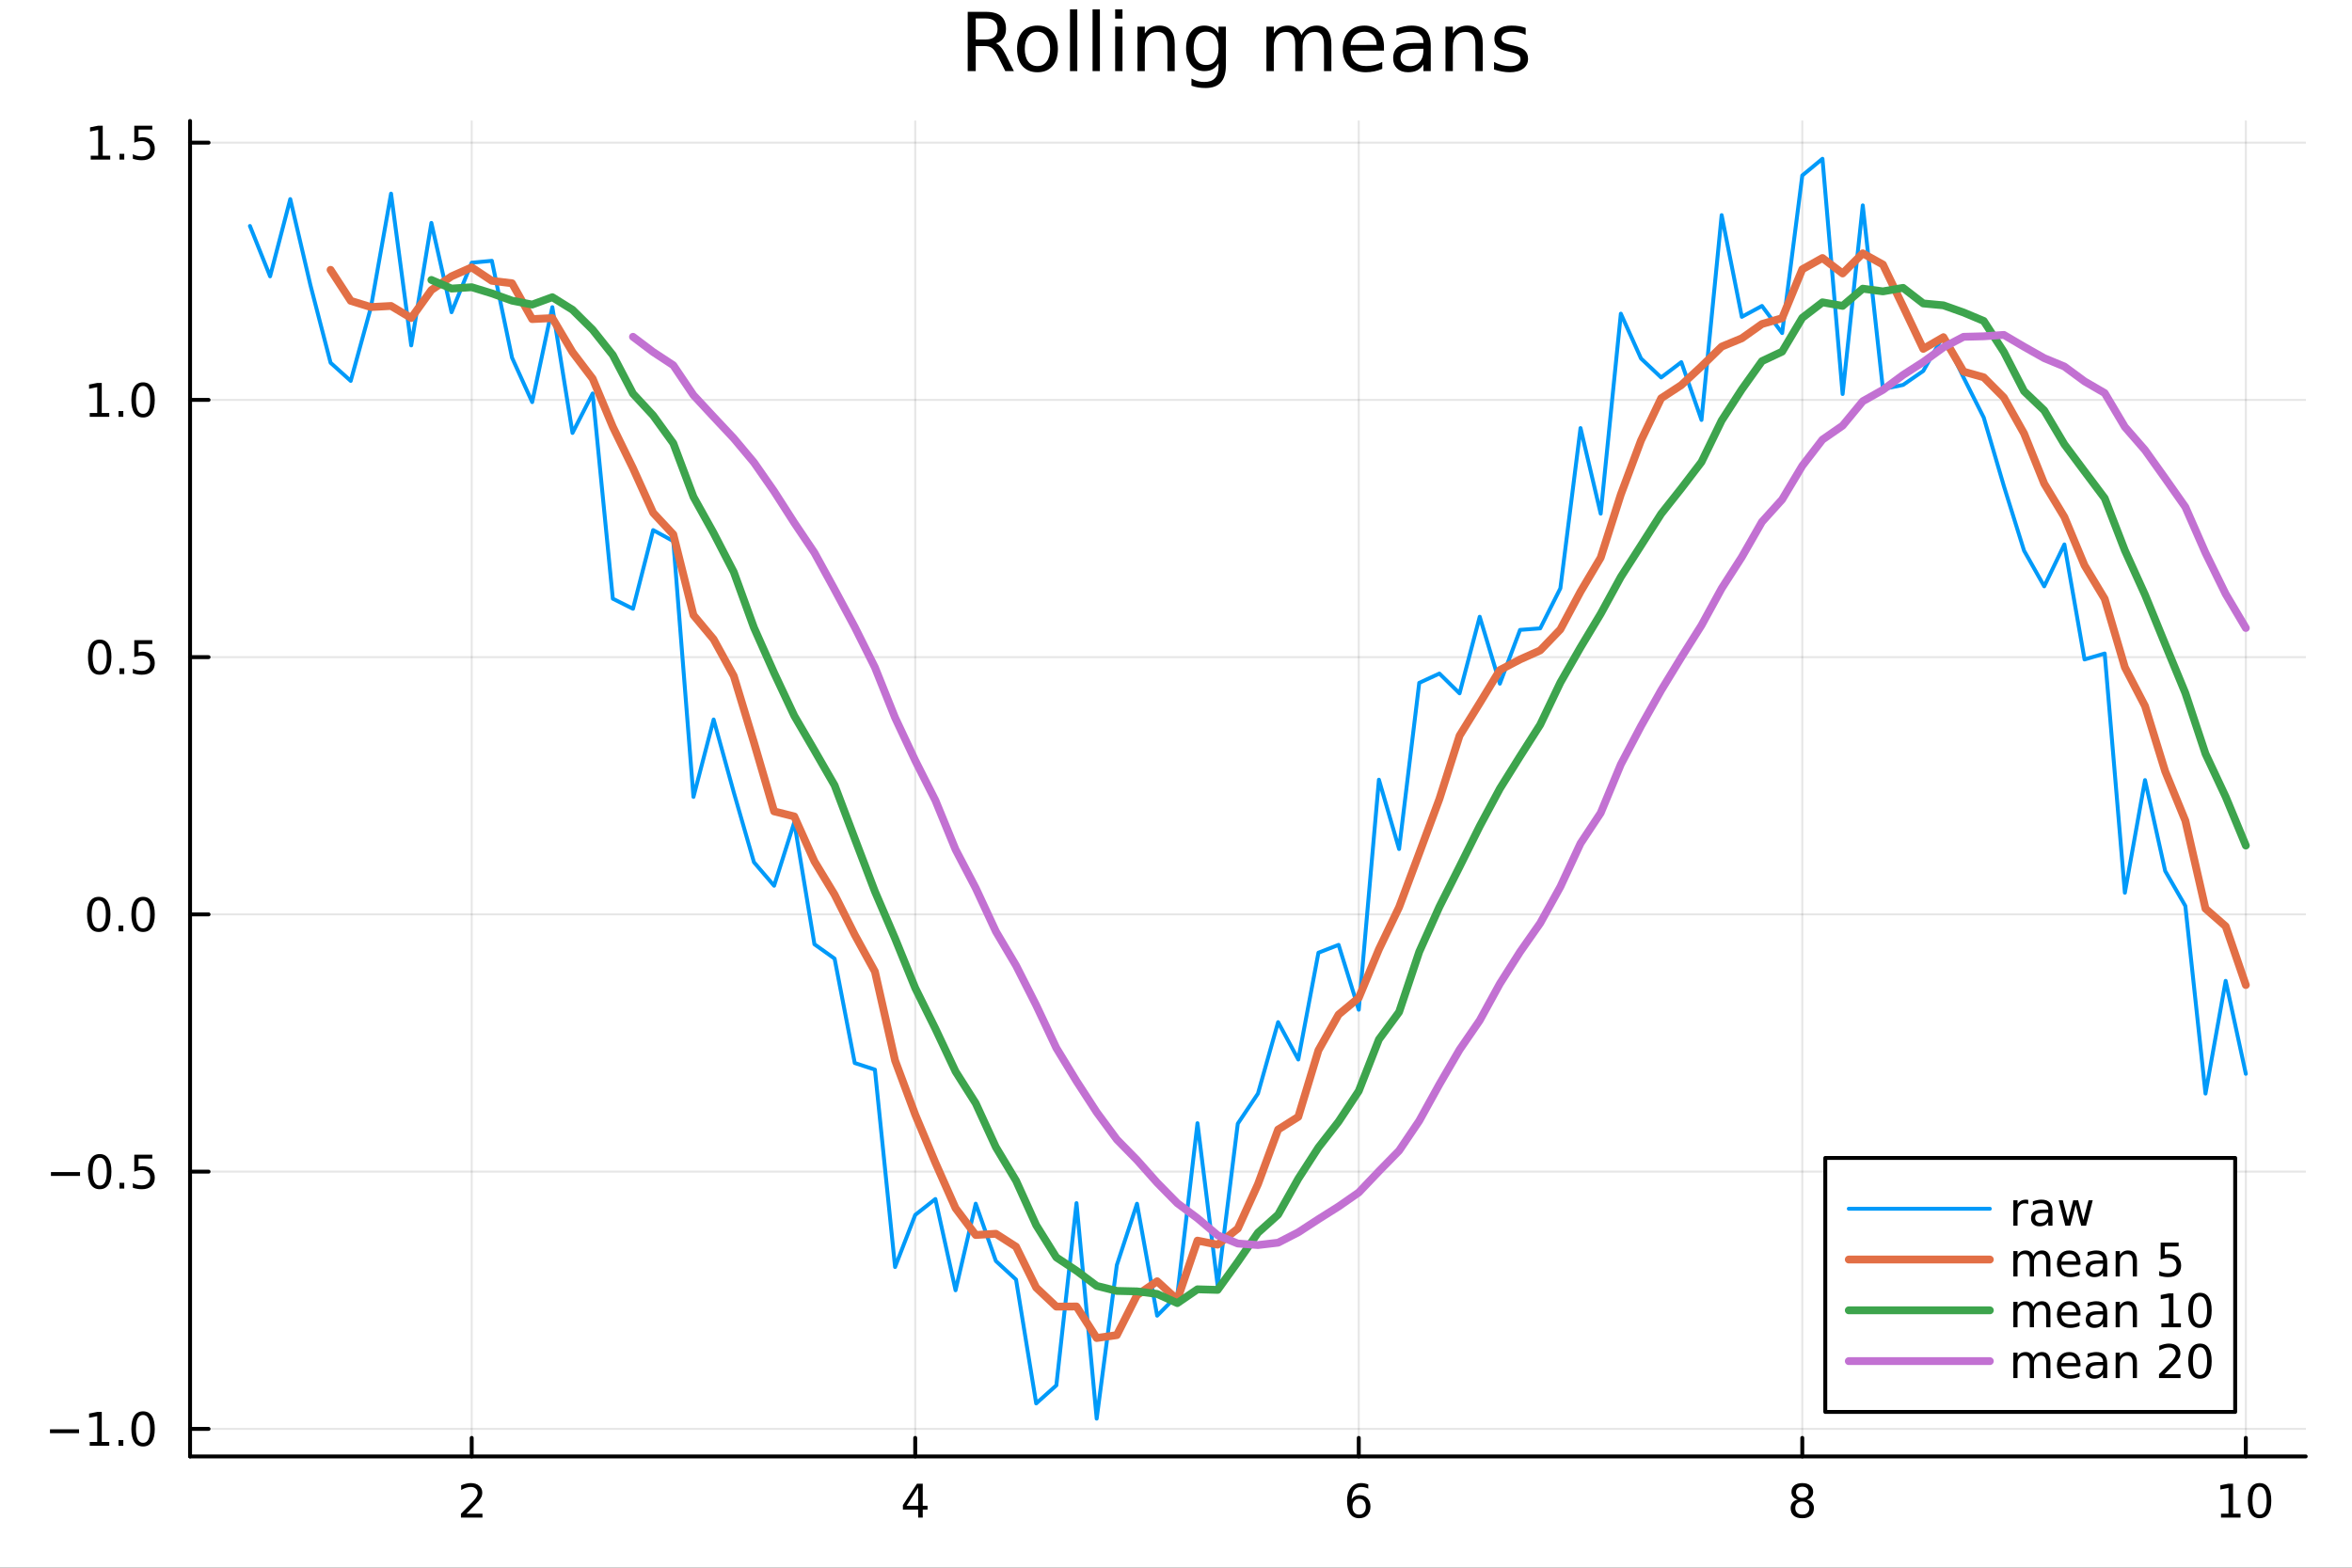 <?xml version="1.0" encoding="utf-8"?>
<svg xmlns="http://www.w3.org/2000/svg" xmlns:xlink="http://www.w3.org/1999/xlink" width="600" height="400" viewBox="0 0 2400 1600">
<rect x="0" y="0" width="2400" height="1600" fill="#333333" stroke="none"/>
<defs>
  <clipPath id="clip030">
    <rect x="0" y="0" width="2400" height="1600"/>
  </clipPath>
</defs>
<path clip-path="url(#clip030)" d="M0 1600 L2400 1600 L2400 0 L0 0  Z" fill="#ffffff" fill-rule="evenodd" fill-opacity="1"/>
<defs>
  <clipPath id="clip031">
    <rect x="480" y="0" width="1681" height="1600"/>
  </clipPath>
</defs>
<path clip-path="url(#clip030)" d="M193.936 1486.45 L2352.76 1486.45 L2352.76 123.472 L193.936 123.472  Z" fill="#ffffff" fill-rule="evenodd" fill-opacity="1"/>
<defs>
  <clipPath id="clip032">
    <rect x="193" y="123" width="2160" height="1364"/>
  </clipPath>
</defs>
<polyline clip-path="url(#clip032)" style="stroke:#000000; stroke-linecap:round; stroke-linejoin:round; stroke-width:2; stroke-opacity:0.1; fill:none" points="481.326,1486.45 481.326,123.472 "/>
<polyline clip-path="url(#clip032)" style="stroke:#000000; stroke-linecap:round; stroke-linejoin:round; stroke-width:2; stroke-opacity:0.1; fill:none" points="933.909,1486.45 933.909,123.472 "/>
<polyline clip-path="url(#clip032)" style="stroke:#000000; stroke-linecap:round; stroke-linejoin:round; stroke-width:2; stroke-opacity:0.1; fill:none" points="1386.49,1486.45 1386.49,123.472 "/>
<polyline clip-path="url(#clip032)" style="stroke:#000000; stroke-linecap:round; stroke-linejoin:round; stroke-width:2; stroke-opacity:0.1; fill:none" points="1839.07,1486.45 1839.07,123.472 "/>
<polyline clip-path="url(#clip032)" style="stroke:#000000; stroke-linecap:round; stroke-linejoin:round; stroke-width:2; stroke-opacity:0.1; fill:none" points="2291.66,1486.45 2291.66,123.472 "/>
<polyline clip-path="url(#clip032)" style="stroke:#000000; stroke-linecap:round; stroke-linejoin:round; stroke-width:2; stroke-opacity:0.1; fill:none" points="193.936,1458.33 2352.76,1458.33 "/>
<polyline clip-path="url(#clip032)" style="stroke:#000000; stroke-linecap:round; stroke-linejoin:round; stroke-width:2; stroke-opacity:0.1; fill:none" points="193.936,1195.78 2352.76,1195.78 "/>
<polyline clip-path="url(#clip032)" style="stroke:#000000; stroke-linecap:round; stroke-linejoin:round; stroke-width:2; stroke-opacity:0.1; fill:none" points="193.936,933.236 2352.76,933.236 "/>
<polyline clip-path="url(#clip032)" style="stroke:#000000; stroke-linecap:round; stroke-linejoin:round; stroke-width:2; stroke-opacity:0.1; fill:none" points="193.936,670.688 2352.76,670.688 "/>
<polyline clip-path="url(#clip032)" style="stroke:#000000; stroke-linecap:round; stroke-linejoin:round; stroke-width:2; stroke-opacity:0.1; fill:none" points="193.936,408.14 2352.76,408.14 "/>
<polyline clip-path="url(#clip032)" style="stroke:#000000; stroke-linecap:round; stroke-linejoin:round; stroke-width:2; stroke-opacity:0.1; fill:none" points="193.936,145.593 2352.76,145.593 "/>
<polyline clip-path="url(#clip030)" style="stroke:#000000; stroke-linecap:round; stroke-linejoin:round; stroke-width:4; stroke-opacity:1; fill:none" points="193.936,1486.45 2352.76,1486.45 "/>
<polyline clip-path="url(#clip030)" style="stroke:#000000; stroke-linecap:round; stroke-linejoin:round; stroke-width:4; stroke-opacity:1; fill:none" points="481.326,1486.45 481.326,1467.55 "/>
<polyline clip-path="url(#clip030)" style="stroke:#000000; stroke-linecap:round; stroke-linejoin:round; stroke-width:4; stroke-opacity:1; fill:none" points="933.909,1486.45 933.909,1467.55 "/>
<polyline clip-path="url(#clip030)" style="stroke:#000000; stroke-linecap:round; stroke-linejoin:round; stroke-width:4; stroke-opacity:1; fill:none" points="1386.49,1486.45 1386.49,1467.55 "/>
<polyline clip-path="url(#clip030)" style="stroke:#000000; stroke-linecap:round; stroke-linejoin:round; stroke-width:4; stroke-opacity:1; fill:none" points="1839.07,1486.45 1839.07,1467.55 "/>
<polyline clip-path="url(#clip030)" style="stroke:#000000; stroke-linecap:round; stroke-linejoin:round; stroke-width:4; stroke-opacity:1; fill:none" points="2291.66,1486.45 2291.66,1467.55 "/>
<path clip-path="url(#clip030)" d="M475.979 1544.91 L492.298 1544.91 L492.298 1548.85 L470.354 1548.85 L470.354 1544.91 Q473.016 1542.16 477.599 1537.53 Q482.206 1532.88 483.386 1531.53 Q485.632 1529.01 486.511 1527.27 Q487.414 1525.51 487.414 1523.82 Q487.414 1521.07 485.47 1519.33 Q483.548 1517.6 480.446 1517.6 Q478.247 1517.6 475.794 1518.36 Q473.363 1519.13 470.585 1520.68 L470.585 1515.95 Q473.409 1514.82 475.863 1514.24 Q478.317 1513.66 480.354 1513.66 Q485.724 1513.66 488.919 1516.35 Q492.113 1519.03 492.113 1523.52 Q492.113 1525.65 491.303 1527.57 Q490.516 1529.47 488.409 1532.07 Q487.831 1532.74 484.729 1535.95 Q481.627 1539.15 475.979 1544.91 Z" fill="#000000" fill-rule="nonzero" fill-opacity="1" /><path clip-path="url(#clip030)" d="M936.918 1518.36 L925.113 1536.81 L936.918 1536.81 L936.918 1518.36 M935.691 1514.29 L941.571 1514.29 L941.571 1536.81 L946.501 1536.81 L946.501 1540.7 L941.571 1540.7 L941.571 1548.85 L936.918 1548.85 L936.918 1540.7 L921.316 1540.7 L921.316 1536.19 L935.691 1514.29 Z" fill="#000000" fill-rule="nonzero" fill-opacity="1" /><path clip-path="url(#clip030)" d="M1386.9 1529.7 Q1383.75 1529.7 1381.9 1531.86 Q1380.07 1534.01 1380.07 1537.76 Q1380.07 1541.49 1381.9 1543.66 Q1383.75 1545.82 1386.9 1545.82 Q1390.04 1545.82 1391.87 1543.66 Q1393.73 1541.49 1393.73 1537.76 Q1393.73 1534.01 1391.87 1531.86 Q1390.04 1529.7 1386.9 1529.7 M1396.18 1515.05 L1396.18 1519.31 Q1394.42 1518.48 1392.61 1518.04 Q1390.83 1517.6 1389.07 1517.6 Q1384.44 1517.6 1381.99 1520.72 Q1379.56 1523.85 1379.21 1530.17 Q1380.58 1528.15 1382.64 1527.09 Q1384.7 1526 1387.17 1526 Q1392.38 1526 1395.39 1529.17 Q1398.42 1532.32 1398.42 1537.76 Q1398.42 1543.08 1395.28 1546.3 Q1392.13 1549.52 1386.9 1549.52 Q1380.9 1549.52 1377.73 1544.94 Q1374.56 1540.33 1374.56 1531.6 Q1374.56 1523.41 1378.45 1518.55 Q1382.34 1513.66 1388.89 1513.66 Q1390.65 1513.66 1392.43 1514.01 Q1394.23 1514.36 1396.18 1515.05 Z" fill="#000000" fill-rule="nonzero" fill-opacity="1" /><path clip-path="url(#clip030)" d="M1839.07 1532.44 Q1835.74 1532.44 1833.82 1534.22 Q1831.92 1536 1831.92 1539.13 Q1831.92 1542.25 1833.82 1544.03 Q1835.74 1545.82 1839.07 1545.82 Q1842.41 1545.82 1844.33 1544.03 Q1846.25 1542.23 1846.25 1539.13 Q1846.25 1536 1844.33 1534.22 Q1842.43 1532.44 1839.07 1532.44 M1834.4 1530.45 Q1831.39 1529.7 1829.7 1527.64 Q1828.03 1525.58 1828.03 1522.62 Q1828.03 1518.48 1830.97 1516.07 Q1833.94 1513.66 1839.07 1513.66 Q1844.24 1513.66 1847.18 1516.07 Q1850.12 1518.48 1850.12 1522.62 Q1850.12 1525.58 1848.43 1527.64 Q1846.76 1529.7 1843.77 1530.45 Q1847.15 1531.23 1849.03 1533.52 Q1850.93 1535.82 1850.93 1539.13 Q1850.93 1544.15 1847.85 1546.83 Q1844.79 1549.52 1839.07 1549.52 Q1833.36 1549.52 1830.28 1546.83 Q1827.22 1544.15 1827.22 1539.13 Q1827.22 1535.82 1829.12 1533.52 Q1831.02 1531.23 1834.4 1530.45 M1832.69 1523.06 Q1832.69 1525.75 1834.35 1527.25 Q1836.04 1528.76 1839.07 1528.76 Q1842.08 1528.76 1843.77 1527.25 Q1845.49 1525.75 1845.49 1523.06 Q1845.49 1520.38 1843.77 1518.87 Q1842.08 1517.37 1839.07 1517.37 Q1836.04 1517.37 1834.35 1518.87 Q1832.69 1520.38 1832.69 1523.06 Z" fill="#000000" fill-rule="nonzero" fill-opacity="1" /><path clip-path="url(#clip030)" d="M2266.34 1544.91 L2273.98 1544.91 L2273.98 1518.55 L2265.67 1520.21 L2265.67 1515.95 L2273.94 1514.29 L2278.61 1514.29 L2278.61 1544.91 L2286.25 1544.91 L2286.25 1548.85 L2266.34 1548.85 L2266.34 1544.91 Z" fill="#000000" fill-rule="nonzero" fill-opacity="1" /><path clip-path="url(#clip030)" d="M2305.7 1517.37 Q2302.09 1517.37 2300.26 1520.93 Q2298.45 1524.47 2298.45 1531.6 Q2298.45 1538.71 2300.26 1542.27 Q2302.09 1545.82 2305.7 1545.82 Q2309.33 1545.82 2311.14 1542.27 Q2312.96 1538.71 2312.96 1531.6 Q2312.96 1524.47 2311.14 1520.93 Q2309.33 1517.37 2305.7 1517.37 M2305.7 1513.66 Q2311.51 1513.66 2314.56 1518.27 Q2317.64 1522.85 2317.64 1531.6 Q2317.64 1540.33 2314.56 1544.94 Q2311.51 1549.52 2305.7 1549.52 Q2299.89 1549.52 2296.81 1544.94 Q2293.75 1540.33 2293.75 1531.6 Q2293.75 1522.85 2296.81 1518.27 Q2299.89 1513.66 2305.7 1513.66 Z" fill="#000000" fill-rule="nonzero" fill-opacity="1" /><polyline clip-path="url(#clip030)" style="stroke:#000000; stroke-linecap:round; stroke-linejoin:round; stroke-width:4; stroke-opacity:1; fill:none" points="193.936,1486.45 193.936,123.472 "/>
<polyline clip-path="url(#clip030)" style="stroke:#000000; stroke-linecap:round; stroke-linejoin:round; stroke-width:4; stroke-opacity:1; fill:none" points="193.936,1458.33 212.834,1458.33 "/>
<polyline clip-path="url(#clip030)" style="stroke:#000000; stroke-linecap:round; stroke-linejoin:round; stroke-width:4; stroke-opacity:1; fill:none" points="193.936,1195.78 212.834,1195.78 "/>
<polyline clip-path="url(#clip030)" style="stroke:#000000; stroke-linecap:round; stroke-linejoin:round; stroke-width:4; stroke-opacity:1; fill:none" points="193.936,933.236 212.834,933.236 "/>
<polyline clip-path="url(#clip030)" style="stroke:#000000; stroke-linecap:round; stroke-linejoin:round; stroke-width:4; stroke-opacity:1; fill:none" points="193.936,670.688 212.834,670.688 "/>
<polyline clip-path="url(#clip030)" style="stroke:#000000; stroke-linecap:round; stroke-linejoin:round; stroke-width:4; stroke-opacity:1; fill:none" points="193.936,408.14 212.834,408.14 "/>
<polyline clip-path="url(#clip030)" style="stroke:#000000; stroke-linecap:round; stroke-linejoin:round; stroke-width:4; stroke-opacity:1; fill:none" points="193.936,145.593 212.834,145.593 "/>
<path clip-path="url(#clip030)" d="M50.992 1458.78 L80.668 1458.78 L80.668 1462.72 L50.992 1462.72 L50.992 1458.78 Z" fill="#000000" fill-rule="nonzero" fill-opacity="1" /><path clip-path="url(#clip030)" d="M91.571 1471.68 L99.21 1471.68 L99.21 1445.31 L90.899 1446.98 L90.899 1442.72 L99.163 1441.05 L103.839 1441.05 L103.839 1471.68 L111.478 1471.68 L111.478 1475.61 L91.571 1475.61 L91.571 1471.68 Z" fill="#000000" fill-rule="nonzero" fill-opacity="1" /><path clip-path="url(#clip030)" d="M120.922 1469.73 L125.807 1469.73 L125.807 1475.61 L120.922 1475.61 L120.922 1469.73 Z" fill="#000000" fill-rule="nonzero" fill-opacity="1" /><path clip-path="url(#clip030)" d="M145.992 1444.13 Q142.381 1444.13 140.552 1447.69 Q138.746 1451.24 138.746 1458.37 Q138.746 1465.47 140.552 1469.04 Q142.381 1472.58 145.992 1472.58 Q149.626 1472.58 151.431 1469.04 Q153.26 1465.47 153.26 1458.37 Q153.26 1451.24 151.431 1447.69 Q149.626 1444.13 145.992 1444.13 M145.992 1440.43 Q151.802 1440.43 154.857 1445.03 Q157.936 1449.62 157.936 1458.37 Q157.936 1467.09 154.857 1471.7 Q151.802 1476.28 145.992 1476.28 Q140.181 1476.28 137.103 1471.7 Q134.047 1467.09 134.047 1458.37 Q134.047 1449.62 137.103 1445.03 Q140.181 1440.43 145.992 1440.43 Z" fill="#000000" fill-rule="nonzero" fill-opacity="1" /><path clip-path="url(#clip030)" d="M51.987 1196.23 L81.663 1196.23 L81.663 1200.17 L51.987 1200.17 L51.987 1196.23 Z" fill="#000000" fill-rule="nonzero" fill-opacity="1" /><path clip-path="url(#clip030)" d="M101.756 1181.58 Q98.145 1181.58 96.316 1185.15 Q94.51 1188.69 94.51 1195.82 Q94.51 1202.92 96.316 1206.49 Q98.145 1210.03 101.756 1210.03 Q105.39 1210.03 107.196 1206.49 Q109.024 1202.92 109.024 1195.82 Q109.024 1188.69 107.196 1185.15 Q105.39 1181.58 101.756 1181.58 M101.756 1177.88 Q107.566 1177.88 110.621 1182.49 Q113.7 1187.07 113.7 1195.82 Q113.7 1204.55 110.621 1209.15 Q107.566 1213.73 101.756 1213.73 Q95.946 1213.73 92.867 1209.15 Q89.811 1204.55 89.811 1195.82 Q89.811 1187.07 92.867 1182.49 Q95.946 1177.88 101.756 1177.88 Z" fill="#000000" fill-rule="nonzero" fill-opacity="1" /><path clip-path="url(#clip030)" d="M121.918 1207.18 L126.802 1207.18 L126.802 1213.06 L121.918 1213.06 L121.918 1207.18 Z" fill="#000000" fill-rule="nonzero" fill-opacity="1" /><path clip-path="url(#clip030)" d="M137.033 1178.5 L155.39 1178.5 L155.39 1182.44 L141.316 1182.44 L141.316 1190.91 Q142.334 1190.56 143.353 1190.4 Q144.371 1190.22 145.39 1190.22 Q151.177 1190.22 154.556 1193.39 Q157.936 1196.56 157.936 1201.98 Q157.936 1207.55 154.464 1210.66 Q150.992 1213.73 144.672 1213.73 Q142.496 1213.73 140.228 1213.36 Q137.982 1212.99 135.575 1212.25 L135.575 1207.55 Q137.658 1208.69 139.881 1209.24 Q142.103 1209.8 144.58 1209.8 Q148.584 1209.8 150.922 1207.69 Q153.26 1205.59 153.26 1201.98 Q153.26 1198.36 150.922 1196.26 Q148.584 1194.15 144.58 1194.15 Q142.705 1194.15 140.83 1194.57 Q138.978 1194.98 137.033 1195.86 L137.033 1178.5 Z" fill="#000000" fill-rule="nonzero" fill-opacity="1" /><path clip-path="url(#clip030)" d="M100.76 919.034 Q97.149 919.034 95.321 922.599 Q93.515 926.141 93.515 933.271 Q93.515 940.377 95.321 943.942 Q97.149 947.483 100.76 947.483 Q104.395 947.483 106.2 943.942 Q108.029 940.377 108.029 933.271 Q108.029 926.141 106.2 922.599 Q104.395 919.034 100.76 919.034 M100.76 915.331 Q106.571 915.331 109.626 919.937 Q112.705 924.521 112.705 933.271 Q112.705 941.997 109.626 946.604 Q106.571 951.187 100.76 951.187 Q94.95 951.187 91.871 946.604 Q88.816 941.997 88.816 933.271 Q88.816 924.521 91.871 919.937 Q94.95 915.331 100.76 915.331 Z" fill="#000000" fill-rule="nonzero" fill-opacity="1" /><path clip-path="url(#clip030)" d="M120.922 944.636 L125.807 944.636 L125.807 950.516 L120.922 950.516 L120.922 944.636 Z" fill="#000000" fill-rule="nonzero" fill-opacity="1" /><path clip-path="url(#clip030)" d="M145.992 919.034 Q142.381 919.034 140.552 922.599 Q138.746 926.141 138.746 933.271 Q138.746 940.377 140.552 943.942 Q142.381 947.483 145.992 947.483 Q149.626 947.483 151.431 943.942 Q153.26 940.377 153.26 933.271 Q153.26 926.141 151.431 922.599 Q149.626 919.034 145.992 919.034 M145.992 915.331 Q151.802 915.331 154.857 919.937 Q157.936 924.521 157.936 933.271 Q157.936 941.997 154.857 946.604 Q151.802 951.187 145.992 951.187 Q140.181 951.187 137.103 946.604 Q134.047 941.997 134.047 933.271 Q134.047 924.521 137.103 919.937 Q140.181 915.331 145.992 915.331 Z" fill="#000000" fill-rule="nonzero" fill-opacity="1" /><path clip-path="url(#clip030)" d="M101.756 656.487 Q98.145 656.487 96.316 660.052 Q94.51 663.593 94.51 670.723 Q94.51 677.829 96.316 681.394 Q98.145 684.936 101.756 684.936 Q105.39 684.936 107.196 681.394 Q109.024 677.829 109.024 670.723 Q109.024 663.593 107.196 660.052 Q105.39 656.487 101.756 656.487 M101.756 652.783 Q107.566 652.783 110.621 657.39 Q113.7 661.973 113.7 670.723 Q113.7 679.45 110.621 684.056 Q107.566 688.639 101.756 688.639 Q95.946 688.639 92.867 684.056 Q89.811 679.45 89.811 670.723 Q89.811 661.973 92.867 657.39 Q95.946 652.783 101.756 652.783 Z" fill="#000000" fill-rule="nonzero" fill-opacity="1" /><path clip-path="url(#clip030)" d="M121.918 682.088 L126.802 682.088 L126.802 687.968 L121.918 687.968 L121.918 682.088 Z" fill="#000000" fill-rule="nonzero" fill-opacity="1" /><path clip-path="url(#clip030)" d="M137.033 653.408 L155.39 653.408 L155.39 657.343 L141.316 657.343 L141.316 665.815 Q142.334 665.468 143.353 665.306 Q144.371 665.121 145.39 665.121 Q151.177 665.121 154.556 668.292 Q157.936 671.464 157.936 676.88 Q157.936 682.459 154.464 685.561 Q150.992 688.639 144.672 688.639 Q142.496 688.639 140.228 688.269 Q137.982 687.899 135.575 687.158 L135.575 682.459 Q137.658 683.593 139.881 684.149 Q142.103 684.704 144.58 684.704 Q148.584 684.704 150.922 682.598 Q153.26 680.491 153.26 676.88 Q153.26 673.269 150.922 671.163 Q148.584 669.056 144.58 669.056 Q142.705 669.056 140.83 669.473 Q138.978 669.889 137.033 670.769 L137.033 653.408 Z" fill="#000000" fill-rule="nonzero" fill-opacity="1" /><path clip-path="url(#clip030)" d="M91.571 421.485 L99.21 421.485 L99.21 395.12 L90.899 396.786 L90.899 392.527 L99.163 390.86 L103.839 390.86 L103.839 421.485 L111.478 421.485 L111.478 425.42 L91.571 425.42 L91.571 421.485 Z" fill="#000000" fill-rule="nonzero" fill-opacity="1" /><path clip-path="url(#clip030)" d="M120.922 419.541 L125.807 419.541 L125.807 425.42 L120.922 425.42 L120.922 419.541 Z" fill="#000000" fill-rule="nonzero" fill-opacity="1" /><path clip-path="url(#clip030)" d="M145.992 393.939 Q142.381 393.939 140.552 397.504 Q138.746 401.045 138.746 408.175 Q138.746 415.281 140.552 418.846 Q142.381 422.388 145.992 422.388 Q149.626 422.388 151.431 418.846 Q153.26 415.281 153.26 408.175 Q153.26 401.045 151.431 397.504 Q149.626 393.939 145.992 393.939 M145.992 390.235 Q151.802 390.235 154.857 394.842 Q157.936 399.425 157.936 408.175 Q157.936 416.902 154.857 421.508 Q151.802 426.092 145.992 426.092 Q140.181 426.092 137.103 421.508 Q134.047 416.902 134.047 408.175 Q134.047 399.425 137.103 394.842 Q140.181 390.235 145.992 390.235 Z" fill="#000000" fill-rule="nonzero" fill-opacity="1" /><path clip-path="url(#clip030)" d="M92.566 158.937 L100.205 158.937 L100.205 132.572 L91.895 134.238 L91.895 129.979 L100.159 128.313 L104.834 128.313 L104.834 158.937 L112.473 158.937 L112.473 162.873 L92.566 162.873 L92.566 158.937 Z" fill="#000000" fill-rule="nonzero" fill-opacity="1" /><path clip-path="url(#clip030)" d="M121.918 156.993 L126.802 156.993 L126.802 162.873 L121.918 162.873 L121.918 156.993 Z" fill="#000000" fill-rule="nonzero" fill-opacity="1" /><path clip-path="url(#clip030)" d="M137.033 128.313 L155.39 128.313 L155.39 132.248 L141.316 132.248 L141.316 140.72 Q142.334 140.373 143.353 140.211 Q144.371 140.025 145.39 140.025 Q151.177 140.025 154.556 143.197 Q157.936 146.368 157.936 151.785 Q157.936 157.363 154.464 160.465 Q150.992 163.544 144.672 163.544 Q142.496 163.544 140.228 163.173 Q137.982 162.803 135.575 162.062 L135.575 157.363 Q137.658 158.498 139.881 159.053 Q142.103 159.609 144.58 159.609 Q148.584 159.609 150.922 157.502 Q153.26 155.396 153.26 151.785 Q153.26 148.174 150.922 146.067 Q148.584 143.961 144.58 143.961 Q142.705 143.961 140.83 144.377 Q138.978 144.794 137.033 145.674 L137.033 128.313 Z" fill="#000000" fill-rule="nonzero" fill-opacity="1" /><path clip-path="url(#clip030)" d="M1016.15 44.22 Q1018.79 45.111 1021.26 48.028 Q1023.77 50.944 1026.28 56.048 L1034.59 72.576 L1025.8 72.576 L1018.06 57.061 Q1015.06 50.985 1012.22 49 Q1009.43 47.015 1004.57 47.015 L995.656 47.015 L995.656 72.576 L987.474 72.576 L987.474 12.096 L1005.95 12.096 Q1016.32 12.096 1021.42 16.43 Q1026.52 20.765 1026.52 29.515 Q1026.52 35.227 1023.85 38.994 Q1021.22 42.761 1016.15 44.22 M995.656 18.82 L995.656 40.29 L1005.95 40.29 Q1011.86 40.29 1014.86 37.576 Q1017.9 34.822 1017.9 29.515 Q1017.9 24.208 1014.86 21.535 Q1011.86 18.82 1005.95 18.82 L995.656 18.82 Z" fill="#000000" fill-rule="nonzero" fill-opacity="1" /><path clip-path="url(#clip030)" d="M1058.65 32.431 Q1052.65 32.431 1049.17 37.131 Q1045.69 41.789 1045.69 49.931 Q1045.69 58.074 1049.13 62.773 Q1052.61 67.431 1058.65 67.431 Q1064.6 67.431 1068.09 62.732 Q1071.57 58.033 1071.57 49.931 Q1071.57 41.87 1068.09 37.171 Q1064.6 32.431 1058.65 32.431 M1058.65 26.112 Q1068.37 26.112 1073.92 32.431 Q1079.47 38.751 1079.47 49.931 Q1079.47 61.071 1073.92 67.431 Q1068.37 73.751 1058.65 73.751 Q1048.89 73.751 1043.34 67.431 Q1037.83 61.071 1037.83 49.931 Q1037.83 38.751 1043.34 32.431 Q1048.89 26.112 1058.65 26.112 Z" fill="#000000" fill-rule="nonzero" fill-opacity="1" /><path clip-path="url(#clip030)" d="M1091.82 9.544 L1099.28 9.544 L1099.28 72.576 L1091.82 72.576 L1091.82 9.544 Z" fill="#000000" fill-rule="nonzero" fill-opacity="1" /><path clip-path="url(#clip030)" d="M1114.87 9.544 L1122.33 9.544 L1122.33 72.576 L1114.87 72.576 L1114.87 9.544 Z" fill="#000000" fill-rule="nonzero" fill-opacity="1" /><path clip-path="url(#clip030)" d="M1137.92 27.206 L1145.38 27.206 L1145.38 72.576 L1137.92 72.576 L1137.92 27.206 M1137.92 9.544 L1145.38 9.544 L1145.38 18.983 L1137.92 18.983 L1137.92 9.544 Z" fill="#000000" fill-rule="nonzero" fill-opacity="1" /><path clip-path="url(#clip030)" d="M1198.69 45.192 L1198.69 72.576 L1191.23 72.576 L1191.23 45.435 Q1191.23 38.994 1188.72 35.794 Q1186.21 32.594 1181.19 32.594 Q1175.15 32.594 1171.67 36.442 Q1168.18 40.29 1168.18 46.934 L1168.18 72.576 L1160.69 72.576 L1160.69 27.206 L1168.18 27.206 L1168.18 34.254 Q1170.86 30.163 1174.46 28.138 Q1178.11 26.112 1182.85 26.112 Q1190.67 26.112 1194.68 30.973 Q1198.69 35.794 1198.69 45.192 Z" fill="#000000" fill-rule="nonzero" fill-opacity="1" /><path clip-path="url(#clip030)" d="M1243.41 49.364 Q1243.41 41.263 1240.05 36.806 Q1236.73 32.35 1230.69 32.35 Q1224.69 32.35 1221.33 36.806 Q1218.01 41.263 1218.01 49.364 Q1218.01 57.426 1221.33 61.882 Q1224.69 66.338 1230.69 66.338 Q1236.73 66.338 1240.05 61.882 Q1243.41 57.426 1243.41 49.364 M1250.86 66.945 Q1250.86 78.531 1245.72 84.162 Q1240.57 89.833 1229.96 89.833 Q1226.03 89.833 1222.55 89.225 Q1219.06 88.658 1215.78 87.443 L1215.78 80.192 Q1219.06 81.974 1222.26 82.825 Q1225.46 83.675 1228.79 83.675 Q1236.12 83.675 1239.76 79.827 Q1243.41 76.019 1243.41 68.282 L1243.41 64.596 Q1241.1 68.606 1237.5 70.591 Q1233.89 72.576 1228.87 72.576 Q1220.52 72.576 1215.42 66.216 Q1210.31 59.856 1210.31 49.364 Q1210.31 38.832 1215.42 32.472 Q1220.52 26.112 1228.87 26.112 Q1233.89 26.112 1237.5 28.097 Q1241.1 30.082 1243.41 34.092 L1243.41 27.206 L1250.86 27.206 L1250.86 66.945 Z" fill="#000000" fill-rule="nonzero" fill-opacity="1" /><path clip-path="url(#clip030)" d="M1327.91 35.915 Q1330.71 30.892 1334.6 28.502 Q1338.48 26.112 1343.75 26.112 Q1350.84 26.112 1354.69 31.095 Q1358.54 36.037 1358.54 45.192 L1358.54 72.576 L1351.04 72.576 L1351.04 45.435 Q1351.04 38.913 1348.73 35.753 Q1346.42 32.594 1341.68 32.594 Q1335.89 32.594 1332.53 36.442 Q1329.17 40.29 1329.17 46.934 L1329.17 72.576 L1321.67 72.576 L1321.67 45.435 Q1321.67 38.873 1319.36 35.753 Q1317.06 32.594 1312.23 32.594 Q1306.52 32.594 1303.16 36.482 Q1299.8 40.331 1299.8 46.934 L1299.8 72.576 L1292.3 72.576 L1292.3 27.206 L1299.8 27.206 L1299.8 34.254 Q1302.35 30.082 1305.92 28.097 Q1309.48 26.112 1314.38 26.112 Q1319.32 26.112 1322.77 28.624 Q1326.25 31.135 1327.91 35.915 Z" fill="#000000" fill-rule="nonzero" fill-opacity="1" /><path clip-path="url(#clip030)" d="M1412.21 48.028 L1412.21 51.673 L1377.94 51.673 Q1378.43 59.37 1382.56 63.421 Q1386.73 67.431 1394.14 67.431 Q1398.44 67.431 1402.45 66.378 Q1406.5 65.325 1410.47 63.218 L1410.47 70.267 Q1406.46 71.968 1402.25 72.86 Q1398.03 73.751 1393.7 73.751 Q1382.84 73.751 1376.48 67.431 Q1370.16 61.112 1370.16 50.337 Q1370.16 39.197 1376.16 32.675 Q1382.19 26.112 1392.4 26.112 Q1401.56 26.112 1406.86 32.026 Q1412.21 37.9 1412.21 48.028 M1404.76 45.84 Q1404.68 39.723 1401.31 36.077 Q1397.99 32.431 1392.48 32.431 Q1386.24 32.431 1382.48 35.956 Q1378.75 39.48 1378.18 45.88 L1404.76 45.84 Z" fill="#000000" fill-rule="nonzero" fill-opacity="1" /><path clip-path="url(#clip030)" d="M1445.06 49.769 Q1436.03 49.769 1432.55 51.835 Q1429.06 53.901 1429.06 58.884 Q1429.06 62.854 1431.66 65.203 Q1434.29 67.512 1438.78 67.512 Q1444.98 67.512 1448.71 63.137 Q1452.48 58.722 1452.48 51.43 L1452.48 49.769 L1445.06 49.769 M1459.93 46.691 L1459.93 72.576 L1452.48 72.576 L1452.48 65.689 Q1449.92 69.821 1446.12 71.806 Q1442.31 73.751 1436.8 73.751 Q1429.83 73.751 1425.7 69.862 Q1421.61 65.933 1421.61 59.37 Q1421.61 51.714 1426.71 47.825 Q1431.86 43.936 1442.03 43.936 L1452.48 43.936 L1452.48 43.207 Q1452.48 38.062 1449.07 35.267 Q1445.71 32.431 1439.6 32.431 Q1435.71 32.431 1432.02 33.363 Q1428.33 34.295 1424.93 36.158 L1424.93 29.272 Q1429.02 27.692 1432.87 26.922 Q1436.72 26.112 1440.36 26.112 Q1450.21 26.112 1455.07 31.216 Q1459.93 36.32 1459.93 46.691 Z" fill="#000000" fill-rule="nonzero" fill-opacity="1" /><path clip-path="url(#clip030)" d="M1513 45.192 L1513 72.576 L1505.54 72.576 L1505.54 45.435 Q1505.54 38.994 1503.03 35.794 Q1500.52 32.594 1495.5 32.594 Q1489.46 32.594 1485.98 36.442 Q1482.49 40.29 1482.49 46.934 L1482.49 72.576 L1475 72.576 L1475 27.206 L1482.49 27.206 L1482.49 34.254 Q1485.17 30.163 1488.77 28.138 Q1492.42 26.112 1497.16 26.112 Q1504.98 26.112 1508.99 30.973 Q1513 35.794 1513 45.192 Z" fill="#000000" fill-rule="nonzero" fill-opacity="1" /><path clip-path="url(#clip030)" d="M1556.79 28.543 L1556.79 35.591 Q1553.63 33.971 1550.23 33.161 Q1546.82 32.35 1543.18 32.35 Q1537.63 32.35 1534.83 34.052 Q1532.08 35.753 1532.08 39.156 Q1532.08 41.749 1534.06 43.248 Q1536.05 44.706 1542.04 46.043 L1544.59 46.61 Q1552.53 48.311 1555.86 51.43 Q1559.22 54.509 1559.22 60.059 Q1559.22 66.378 1554.2 70.064 Q1549.21 73.751 1540.46 73.751 Q1536.82 73.751 1532.85 73.022 Q1528.92 72.333 1524.54 70.915 L1524.54 63.218 Q1528.67 65.365 1532.68 66.459 Q1536.7 67.512 1540.62 67.512 Q1545.89 67.512 1548.73 65.73 Q1551.56 63.907 1551.56 60.626 Q1551.56 57.588 1549.5 55.967 Q1547.47 54.347 1540.54 52.848 L1537.95 52.24 Q1531.02 50.782 1527.95 47.785 Q1524.87 44.746 1524.87 39.48 Q1524.87 33.08 1529.4 29.596 Q1533.94 26.112 1542.29 26.112 Q1546.42 26.112 1550.06 26.72 Q1553.71 27.327 1556.79 28.543 Z" fill="#000000" fill-rule="nonzero" fill-opacity="1" /><polyline clip-path="url(#clip032)" style="stroke:#009af9; stroke-linecap:round; stroke-linejoin:round; stroke-width:4; stroke-opacity:1; fill:none" points="255.035,230.64 275.607,282.021 296.179,203.203 316.751,290.983 337.322,370.241 357.894,388.753 378.466,313.774 399.038,197.618 419.61,352.529 440.182,227.497 460.754,318.655 481.326,268.113 501.898,266.19 522.47,365.028 543.042,410.388 563.614,313.501 584.186,441.863 604.758,401.567 625.33,611.035 645.902,621.326 666.474,541.023 687.046,552.284 707.617,813.336 728.189,734.359 748.761,808.705 769.333,879.985 789.905,903.99 810.477,839.252 831.049,963.702 851.621,978.39 872.193,1084.93 892.765,1091.66 913.337,1293.15 933.909,1239.95 954.481,1223.74 975.053,1316.87 995.625,1228.49 1016.2,1287 1036.77,1305.94 1057.34,1432.35 1077.91,1413.9 1098.48,1227.92 1119.06,1447.87 1139.63,1291.17 1160.2,1228.55 1180.77,1342.82 1201.34,1322.04 1221.92,1146.34 1242.49,1311.77 1263.06,1146.8 1283.63,1116.1 1304.2,1043.22 1324.78,1081.35 1345.35,972.352 1365.92,964.343 1386.49,1030.55 1407.06,795.767 1427.64,866.531 1448.21,696.929 1468.78,687.45 1489.35,707.624 1509.92,629.473 1530.5,697.757 1551.07,642.883 1571.64,641.322 1592.21,600.424 1612.78,436.902 1633.35,524.248 1653.93,320.15 1674.5,365.889 1695.07,385.237 1715.64,369.615 1736.21,428.616 1756.79,219.585 1777.36,323.371 1797.93,312.255 1818.5,339.929 1839.07,179.097 1859.65,162.047 1880.22,402.142 1900.79,209.624 1921.36,397.097 1941.93,392.846 1962.51,378.608 1983.08,342.597 2003.65,385.33 2024.22,426.139 2044.79,496.163 2065.37,562.014 2085.94,598.413 2106.51,555.654 2127.08,673.052 2147.65,666.993 2168.23,911.143 2188.8,796.165 2209.37,888.925 2229.94,924.64 2250.51,1116.11 2271.09,1001.06 2291.66,1095.94 "/>
<polyline clip-path="url(#clip032)" style="stroke:#e26f46; stroke-linecap:round; stroke-linejoin:round; stroke-width:8; stroke-opacity:1; fill:none" points="337.322,275.417 357.894,307.04 378.466,313.391 399.038,312.274 419.61,324.583 440.182,296.034 460.754,282.015 481.326,272.882 501.898,286.597 522.47,289.096 543.042,325.675 563.614,324.644 584.186,359.394 604.758,386.469 625.33,435.671 645.902,477.858 666.474,523.363 687.046,545.447 707.617,627.801 728.189,652.466 748.761,689.941 769.333,757.734 789.905,828.075 810.477,833.258 831.049,879.127 851.621,913.064 872.193,954.053 892.765,991.587 913.337,1082.37 933.909,1137.62 954.481,1186.69 975.053,1233.07 995.625,1260.44 1016.2,1259.21 1036.77,1272.41 1057.34,1314.13 1077.91,1333.54 1098.48,1333.42 1119.06,1365.6 1139.63,1362.64 1160.2,1321.88 1180.77,1307.67 1201.34,1326.49 1221.92,1266.19 1242.49,1270.31 1263.06,1253.96 1283.63,1208.61 1304.2,1152.85 1324.78,1139.85 1345.35,1071.96 1365.92,1035.47 1386.49,1018.36 1407.06,968.873 1427.64,925.91 1448.21,870.825 1468.78,815.446 1489.35,750.86 1509.92,717.601 1530.5,683.847 1551.07,673.038 1571.64,663.812 1592.21,642.372 1612.78,603.858 1633.35,569.156 1653.93,504.609 1674.5,449.523 1695.07,406.485 1715.64,393.028 1736.21,373.901 1756.79,353.788 1777.36,345.285 1797.93,330.688 1818.5,324.751 1839.07,274.847 1859.65,263.34 1880.22,279.094 1900.79,258.568 1921.36,270.001 1941.93,312.751 1962.51,356.063 1983.08,344.155 2003.65,379.296 2024.22,385.104 2044.79,405.767 2065.37,442.448 2085.94,493.612 2106.51,527.677 2127.08,577.059 2147.65,611.225 2168.23,681.051 2188.8,720.601 2209.37,787.256 2229.94,837.573 2250.51,927.396 2271.09,945.38 2291.66,1005.33 "/>
<polyline clip-path="url(#clip032)" style="stroke:#3da44d; stroke-linecap:round; stroke-linejoin:round; stroke-width:8; stroke-opacity:1; fill:none" points="440.182,285.726 460.754,294.527 481.326,293.136 501.898,299.435 522.47,306.84 543.042,310.854 563.614,303.329 584.186,316.138 604.758,336.533 625.33,362.384 645.902,401.767 666.474,424.003 687.046,452.421 707.617,507.135 728.189,544.068 748.761,583.9 769.333,640.548 789.905,686.761 810.477,730.53 831.049,765.796 851.621,801.503 872.193,855.894 892.765,909.831 913.337,957.812 933.909,1008.37 954.481,1049.87 975.053,1093.56 995.625,1126.01 1016.2,1170.79 1036.77,1205.01 1057.34,1250.41 1077.91,1283.31 1098.48,1296.93 1119.06,1312.4 1139.63,1317.53 1160.2,1318.01 1180.77,1320.6 1201.34,1329.96 1221.92,1315.89 1242.49,1316.47 1263.06,1287.92 1283.63,1258.14 1304.2,1239.67 1324.78,1203.02 1345.35,1171.14 1365.92,1144.71 1386.49,1113.49 1407.06,1060.86 1427.64,1032.88 1448.21,971.395 1468.78,925.459 1489.35,884.612 1509.92,843.237 1530.5,804.878 1551.07,771.931 1571.64,739.629 1592.21,696.616 1612.78,660.73 1633.35,626.501 1653.93,588.823 1674.5,556.667 1695.07,524.429 1715.64,498.443 1736.21,471.529 1756.79,429.199 1777.36,397.404 1797.93,368.587 1818.5,358.889 1839.07,324.374 1859.65,308.564 1880.22,312.189 1900.79,294.628 1921.36,297.376 1941.93,293.799 1962.51,309.702 1983.08,311.624 2003.65,318.932 2024.22,327.553 2044.79,359.259 2065.37,399.256 2085.94,418.883 2106.51,453.486 2127.08,481.082 2147.65,508.496 2168.23,561.75 2188.8,607.107 2209.37,657.466 2229.94,707.316 2250.51,769.311 2271.09,813.216 2291.66,862.968 "/>
<polyline clip-path="url(#clip032)" style="stroke:#c271d2; stroke-linecap:round; stroke-linejoin:round; stroke-width:8; stroke-opacity:1; fill:none" points="645.902,343.746 666.474,359.265 687.046,372.779 707.617,403.285 728.189,425.454 748.761,447.377 769.333,471.939 789.905,501.45 810.477,533.531 831.049,564.09 851.621,601.635 872.193,639.948 892.765,681.126 913.337,732.474 933.909,776.22 954.481,816.887 975.053,867.056 995.625,906.388 1016.2,950.659 1036.77,985.405 1057.34,1025.96 1077.91,1069.6 1098.48,1103.38 1119.06,1135.11 1139.63,1162.95 1160.2,1183.94 1180.77,1207.08 1201.34,1227.99 1221.92,1243.34 1242.49,1260.74 1263.06,1269.16 1283.63,1270.72 1304.2,1268.3 1324.78,1257.71 1345.35,1244.33 1365.92,1231.36 1386.49,1217.05 1407.06,1195.41 1427.64,1174.39 1448.21,1143.93 1468.78,1106.69 1489.35,1071.38 1509.92,1041.45 1530.5,1003.95 1551.07,971.533 1571.64,942.172 1592.21,905.052 1612.78,860.795 1633.35,829.69 1653.93,780.109 1674.5,741.063 1695.07,704.52 1715.64,670.84 1736.21,638.203 1756.79,600.565 1777.36,568.516 1797.93,532.601 1818.5,509.81 1839.07,475.438 1859.65,448.694 1880.22,434.428 1900.79,409.528 1921.36,397.909 1941.93,382.664 1962.51,369.45 1983.08,354.514 2003.65,343.759 2024.22,343.221 2044.79,341.817 2065.37,353.91 2085.94,365.536 2106.51,374.057 2127.08,389.229 2147.65,401.148 2168.23,435.726 2188.8,459.365 2209.37,488.199 2229.94,517.434 2250.51,564.285 2271.09,606.236 2291.66,640.926 "/>
<path clip-path="url(#clip030)" d="M1862.53 1441.02 L2280.8 1441.02 L2280.8 1181.82 L1862.53 1181.82  Z" fill="#ffffff" fill-rule="evenodd" fill-opacity="1"/>
<polyline clip-path="url(#clip030)" style="stroke:#000000; stroke-linecap:round; stroke-linejoin:round; stroke-width:4; stroke-opacity:1; fill:none" points="1862.53,1441.02 2280.8,1441.02 2280.8,1181.82 1862.53,1181.82 1862.53,1441.02 "/>
<polyline clip-path="url(#clip030)" style="stroke:#009af9; stroke-linecap:round; stroke-linejoin:round; stroke-width:4; stroke-opacity:1; fill:none" points="1886.52,1233.66 2030.44,1233.66 "/>
<path clip-path="url(#clip030)" d="M2069.61 1228.99 Q2068.89 1228.57 2068.04 1228.39 Q2067.2 1228.18 2066.18 1228.18 Q2062.57 1228.18 2060.63 1230.54 Q2058.71 1232.88 2058.71 1237.28 L2058.71 1250.94 L2054.43 1250.94 L2054.43 1225.01 L2058.71 1225.01 L2058.71 1229.04 Q2060.05 1226.68 2062.2 1225.54 Q2064.36 1224.38 2067.43 1224.38 Q2067.87 1224.38 2068.41 1224.45 Q2068.94 1224.5 2069.59 1224.62 L2069.61 1228.99 Z" fill="#000000" fill-rule="nonzero" fill-opacity="1" /><path clip-path="url(#clip030)" d="M2085.86 1237.9 Q2080.7 1237.9 2078.71 1239.08 Q2076.72 1240.26 2076.72 1243.11 Q2076.72 1245.38 2078.2 1246.72 Q2079.7 1248.04 2082.27 1248.04 Q2085.81 1248.04 2087.94 1245.54 Q2090.1 1243.02 2090.1 1238.85 L2090.1 1237.9 L2085.86 1237.9 M2094.36 1236.14 L2094.36 1250.94 L2090.1 1250.94 L2090.1 1247 Q2088.64 1249.36 2086.46 1250.5 Q2084.29 1251.61 2081.14 1251.61 Q2077.16 1251.61 2074.8 1249.38 Q2072.46 1247.14 2072.46 1243.39 Q2072.46 1239.01 2075.37 1236.79 Q2078.31 1234.57 2084.12 1234.57 L2090.1 1234.57 L2090.1 1234.15 Q2090.1 1231.21 2088.15 1229.62 Q2086.23 1228 2082.74 1228 Q2080.51 1228 2078.41 1228.53 Q2076.3 1229.06 2074.36 1230.13 L2074.36 1226.19 Q2076.69 1225.29 2078.89 1224.85 Q2081.09 1224.38 2083.18 1224.38 Q2088.8 1224.38 2091.58 1227.3 Q2094.36 1230.22 2094.36 1236.14 Z" fill="#000000" fill-rule="nonzero" fill-opacity="1" /><path clip-path="url(#clip030)" d="M2100.65 1225.01 L2104.91 1225.01 L2110.24 1245.24 L2115.54 1225.01 L2120.56 1225.01 L2125.88 1245.24 L2131.18 1225.01 L2135.44 1225.01 L2128.66 1250.94 L2123.64 1250.94 L2118.06 1229.69 L2112.46 1250.94 L2107.43 1250.94 L2100.65 1225.01 Z" fill="#000000" fill-rule="nonzero" fill-opacity="1" /><polyline clip-path="url(#clip030)" style="stroke:#e26f46; stroke-linecap:round; stroke-linejoin:round; stroke-width:8; stroke-opacity:1; fill:none" points="1886.52,1285.5 2030.44,1285.5 "/>
<path clip-path="url(#clip030)" d="M2074.77 1281.83 Q2076.37 1278.96 2078.59 1277.59 Q2080.81 1276.22 2083.82 1276.22 Q2087.87 1276.22 2090.07 1279.07 Q2092.27 1281.9 2092.27 1287.13 L2092.27 1302.78 L2087.99 1302.78 L2087.99 1287.27 Q2087.99 1283.54 2086.67 1281.73 Q2085.35 1279.93 2082.64 1279.93 Q2079.33 1279.93 2077.41 1282.13 Q2075.49 1284.33 2075.49 1288.12 L2075.49 1302.78 L2071.21 1302.78 L2071.21 1287.27 Q2071.21 1283.52 2069.89 1281.73 Q2068.57 1279.93 2065.81 1279.93 Q2062.55 1279.93 2060.63 1282.15 Q2058.71 1284.35 2058.71 1288.12 L2058.71 1302.78 L2054.43 1302.78 L2054.43 1276.85 L2058.71 1276.85 L2058.71 1280.88 Q2060.17 1278.49 2062.2 1277.36 Q2064.24 1276.22 2067.04 1276.22 Q2069.86 1276.22 2071.83 1277.66 Q2073.82 1279.09 2074.77 1281.83 Z" fill="#000000" fill-rule="nonzero" fill-opacity="1" /><path clip-path="url(#clip030)" d="M2122.94 1288.75 L2122.94 1290.83 L2103.36 1290.83 Q2103.64 1295.23 2106 1297.54 Q2108.38 1299.84 2112.62 1299.84 Q2115.07 1299.84 2117.36 1299.23 Q2119.68 1298.63 2121.95 1297.43 L2121.95 1301.46 Q2119.66 1302.43 2117.25 1302.94 Q2114.84 1303.45 2112.36 1303.45 Q2106.16 1303.45 2102.53 1299.84 Q2098.92 1296.22 2098.92 1290.07 Q2098.92 1283.7 2102.34 1279.97 Q2105.79 1276.22 2111.62 1276.22 Q2116.86 1276.22 2119.89 1279.6 Q2122.94 1282.96 2122.94 1288.75 M2118.68 1287.5 Q2118.64 1284 2116.72 1281.92 Q2114.82 1279.84 2111.67 1279.84 Q2108.11 1279.84 2105.95 1281.85 Q2103.82 1283.86 2103.5 1287.52 L2118.68 1287.5 Z" fill="#000000" fill-rule="nonzero" fill-opacity="1" /><path clip-path="url(#clip030)" d="M2141.72 1289.74 Q2136.55 1289.74 2134.56 1290.92 Q2132.57 1292.1 2132.57 1294.95 Q2132.57 1297.22 2134.05 1298.56 Q2135.56 1299.88 2138.13 1299.88 Q2141.67 1299.88 2143.8 1297.38 Q2145.95 1294.86 2145.95 1290.69 L2145.95 1289.74 L2141.72 1289.74 M2150.21 1287.98 L2150.21 1302.78 L2145.95 1302.78 L2145.95 1298.84 Q2144.49 1301.2 2142.32 1302.34 Q2140.14 1303.45 2136.99 1303.45 Q2133.01 1303.45 2130.65 1301.22 Q2128.31 1298.98 2128.31 1295.23 Q2128.31 1290.85 2131.23 1288.63 Q2134.17 1286.41 2139.98 1286.41 L2145.95 1286.41 L2145.95 1285.99 Q2145.95 1283.05 2144.01 1281.46 Q2142.09 1279.84 2138.59 1279.84 Q2136.37 1279.84 2134.26 1280.37 Q2132.16 1280.9 2130.21 1281.97 L2130.21 1278.03 Q2132.55 1277.13 2134.75 1276.69 Q2136.95 1276.22 2139.03 1276.22 Q2144.66 1276.22 2147.43 1279.14 Q2150.21 1282.06 2150.21 1287.98 Z" fill="#000000" fill-rule="nonzero" fill-opacity="1" /><path clip-path="url(#clip030)" d="M2180.54 1287.13 L2180.54 1302.78 L2176.28 1302.78 L2176.28 1287.27 Q2176.28 1283.59 2174.84 1281.76 Q2173.41 1279.93 2170.54 1279.93 Q2167.09 1279.93 2165.1 1282.13 Q2163.11 1284.33 2163.11 1288.12 L2163.11 1302.78 L2158.82 1302.78 L2158.82 1276.85 L2163.11 1276.85 L2163.11 1280.88 Q2164.63 1278.54 2166.69 1277.38 Q2168.78 1276.22 2171.48 1276.22 Q2175.95 1276.22 2178.24 1279 Q2180.54 1281.76 2180.54 1287.13 Z" fill="#000000" fill-rule="nonzero" fill-opacity="1" /><path clip-path="url(#clip030)" d="M2204.75 1268.22 L2223.1 1268.22 L2223.1 1272.15 L2209.03 1272.15 L2209.03 1280.62 Q2210.05 1280.28 2211.07 1280.11 Q2212.09 1279.93 2213.1 1279.93 Q2218.89 1279.93 2222.27 1283.1 Q2225.65 1286.27 2225.65 1291.69 Q2225.65 1297.27 2222.18 1300.37 Q2218.71 1303.45 2212.39 1303.45 Q2210.21 1303.45 2207.94 1303.08 Q2205.7 1302.71 2203.29 1301.97 L2203.29 1297.27 Q2205.37 1298.4 2207.6 1298.96 Q2209.82 1299.51 2212.29 1299.51 Q2216.3 1299.51 2218.64 1297.41 Q2220.98 1295.3 2220.98 1291.69 Q2220.98 1288.08 2218.64 1285.97 Q2216.3 1283.86 2212.29 1283.86 Q2210.42 1283.86 2208.54 1284.28 Q2206.69 1284.7 2204.75 1285.58 L2204.75 1268.22 Z" fill="#000000" fill-rule="nonzero" fill-opacity="1" /><polyline clip-path="url(#clip030)" style="stroke:#3da44d; stroke-linecap:round; stroke-linejoin:round; stroke-width:8; stroke-opacity:1; fill:none" points="1886.52,1337.34 2030.44,1337.34 "/>
<path clip-path="url(#clip030)" d="M2074.77 1333.67 Q2076.37 1330.8 2078.59 1329.43 Q2080.81 1328.06 2083.82 1328.06 Q2087.87 1328.06 2090.07 1330.91 Q2092.27 1333.74 2092.27 1338.97 L2092.27 1354.62 L2087.99 1354.62 L2087.99 1339.11 Q2087.99 1335.38 2086.67 1333.57 Q2085.35 1331.77 2082.64 1331.77 Q2079.33 1331.77 2077.41 1333.97 Q2075.49 1336.17 2075.49 1339.96 L2075.49 1354.62 L2071.21 1354.62 L2071.21 1339.11 Q2071.21 1335.36 2069.89 1333.57 Q2068.57 1331.77 2065.81 1331.77 Q2062.55 1331.77 2060.63 1333.99 Q2058.71 1336.19 2058.71 1339.96 L2058.71 1354.62 L2054.43 1354.62 L2054.43 1328.69 L2058.71 1328.69 L2058.71 1332.72 Q2060.17 1330.33 2062.2 1329.2 Q2064.24 1328.06 2067.04 1328.06 Q2069.86 1328.06 2071.83 1329.5 Q2073.82 1330.93 2074.77 1333.67 Z" fill="#000000" fill-rule="nonzero" fill-opacity="1" /><path clip-path="url(#clip030)" d="M2122.94 1340.59 L2122.94 1342.67 L2103.36 1342.67 Q2103.64 1347.07 2106 1349.38 Q2108.38 1351.68 2112.62 1351.68 Q2115.07 1351.68 2117.36 1351.07 Q2119.68 1350.47 2121.95 1349.27 L2121.95 1353.3 Q2119.66 1354.27 2117.25 1354.78 Q2114.84 1355.29 2112.36 1355.29 Q2106.16 1355.29 2102.53 1351.68 Q2098.92 1348.06 2098.92 1341.91 Q2098.92 1335.54 2102.34 1331.81 Q2105.79 1328.06 2111.62 1328.06 Q2116.86 1328.06 2119.89 1331.44 Q2122.94 1334.8 2122.94 1340.59 M2118.68 1339.34 Q2118.64 1335.84 2116.72 1333.76 Q2114.82 1331.68 2111.67 1331.68 Q2108.11 1331.68 2105.95 1333.69 Q2103.82 1335.7 2103.5 1339.36 L2118.68 1339.34 Z" fill="#000000" fill-rule="nonzero" fill-opacity="1" /><path clip-path="url(#clip030)" d="M2141.72 1341.58 Q2136.55 1341.58 2134.56 1342.76 Q2132.57 1343.94 2132.57 1346.79 Q2132.57 1349.06 2134.05 1350.4 Q2135.56 1351.72 2138.13 1351.72 Q2141.67 1351.72 2143.8 1349.22 Q2145.95 1346.7 2145.95 1342.53 L2145.95 1341.58 L2141.72 1341.58 M2150.21 1339.82 L2150.21 1354.62 L2145.95 1354.62 L2145.95 1350.68 Q2144.49 1353.04 2142.32 1354.18 Q2140.14 1355.29 2136.99 1355.29 Q2133.01 1355.29 2130.65 1353.06 Q2128.31 1350.82 2128.31 1347.07 Q2128.31 1342.69 2131.23 1340.47 Q2134.17 1338.25 2139.98 1338.25 L2145.95 1338.25 L2145.95 1337.83 Q2145.95 1334.89 2144.01 1333.3 Q2142.09 1331.68 2138.59 1331.68 Q2136.37 1331.68 2134.26 1332.21 Q2132.16 1332.74 2130.21 1333.81 L2130.21 1329.87 Q2132.55 1328.97 2134.75 1328.53 Q2136.95 1328.06 2139.03 1328.06 Q2144.66 1328.06 2147.43 1330.98 Q2150.21 1333.9 2150.21 1339.82 Z" fill="#000000" fill-rule="nonzero" fill-opacity="1" /><path clip-path="url(#clip030)" d="M2180.54 1338.97 L2180.54 1354.62 L2176.28 1354.62 L2176.28 1339.11 Q2176.28 1335.43 2174.84 1333.6 Q2173.41 1331.77 2170.54 1331.77 Q2167.09 1331.77 2165.1 1333.97 Q2163.11 1336.17 2163.11 1339.96 L2163.11 1354.62 L2158.82 1354.62 L2158.82 1328.69 L2163.11 1328.69 L2163.11 1332.72 Q2164.63 1330.38 2166.69 1329.22 Q2168.78 1328.06 2171.48 1328.06 Q2175.95 1328.06 2178.24 1330.84 Q2180.54 1333.6 2180.54 1338.97 Z" fill="#000000" fill-rule="nonzero" fill-opacity="1" /><path clip-path="url(#clip030)" d="M2205.51 1350.68 L2213.15 1350.68 L2213.15 1324.31 L2204.84 1325.98 L2204.84 1321.72 L2213.1 1320.06 L2217.78 1320.06 L2217.78 1350.68 L2225.42 1350.68 L2225.42 1354.62 L2205.51 1354.62 L2205.51 1350.68 Z" fill="#000000" fill-rule="nonzero" fill-opacity="1" /><path clip-path="url(#clip030)" d="M2244.86 1323.13 Q2241.25 1323.13 2239.42 1326.7 Q2237.62 1330.24 2237.62 1337.37 Q2237.62 1344.48 2239.42 1348.04 Q2241.25 1351.58 2244.86 1351.58 Q2248.5 1351.58 2250.3 1348.04 Q2252.13 1344.48 2252.13 1337.37 Q2252.13 1330.24 2250.3 1326.7 Q2248.5 1323.13 2244.86 1323.13 M2244.86 1319.43 Q2250.67 1319.43 2253.73 1324.04 Q2256.81 1328.62 2256.81 1337.37 Q2256.81 1346.1 2253.73 1350.7 Q2250.67 1355.29 2244.86 1355.29 Q2239.05 1355.29 2235.98 1350.7 Q2232.92 1346.1 2232.92 1337.37 Q2232.92 1328.62 2235.98 1324.04 Q2239.05 1319.43 2244.86 1319.43 Z" fill="#000000" fill-rule="nonzero" fill-opacity="1" /><polyline clip-path="url(#clip030)" style="stroke:#c271d2; stroke-linecap:round; stroke-linejoin:round; stroke-width:8; stroke-opacity:1; fill:none" points="1886.52,1389.18 2030.44,1389.18 "/>
<path clip-path="url(#clip030)" d="M2074.77 1385.51 Q2076.37 1382.64 2078.59 1381.27 Q2080.81 1379.9 2083.82 1379.9 Q2087.87 1379.9 2090.07 1382.75 Q2092.27 1385.58 2092.27 1390.81 L2092.27 1406.46 L2087.99 1406.46 L2087.99 1390.95 Q2087.99 1387.22 2086.67 1385.41 Q2085.35 1383.61 2082.64 1383.61 Q2079.33 1383.61 2077.41 1385.81 Q2075.49 1388.01 2075.49 1391.8 L2075.49 1406.46 L2071.21 1406.46 L2071.21 1390.95 Q2071.21 1387.2 2069.89 1385.41 Q2068.57 1383.61 2065.81 1383.61 Q2062.55 1383.61 2060.63 1385.83 Q2058.71 1388.03 2058.71 1391.8 L2058.71 1406.46 L2054.43 1406.46 L2054.43 1380.53 L2058.71 1380.53 L2058.71 1384.56 Q2060.17 1382.17 2062.2 1381.04 Q2064.24 1379.9 2067.04 1379.9 Q2069.86 1379.9 2071.83 1381.34 Q2073.82 1382.77 2074.77 1385.51 Z" fill="#000000" fill-rule="nonzero" fill-opacity="1" /><path clip-path="url(#clip030)" d="M2122.94 1392.43 L2122.94 1394.51 L2103.36 1394.51 Q2103.64 1398.91 2106 1401.22 Q2108.38 1403.52 2112.62 1403.52 Q2115.07 1403.52 2117.36 1402.91 Q2119.68 1402.31 2121.95 1401.11 L2121.95 1405.14 Q2119.66 1406.11 2117.25 1406.62 Q2114.84 1407.13 2112.36 1407.13 Q2106.16 1407.13 2102.53 1403.52 Q2098.92 1399.9 2098.92 1393.75 Q2098.92 1387.38 2102.34 1383.65 Q2105.79 1379.9 2111.62 1379.9 Q2116.86 1379.9 2119.89 1383.28 Q2122.94 1386.64 2122.94 1392.43 M2118.68 1391.18 Q2118.64 1387.68 2116.72 1385.6 Q2114.82 1383.52 2111.67 1383.52 Q2108.11 1383.52 2105.95 1385.53 Q2103.82 1387.54 2103.5 1391.2 L2118.68 1391.18 Z" fill="#000000" fill-rule="nonzero" fill-opacity="1" /><path clip-path="url(#clip030)" d="M2141.72 1393.42 Q2136.55 1393.42 2134.56 1394.6 Q2132.57 1395.78 2132.57 1398.63 Q2132.57 1400.9 2134.05 1402.24 Q2135.56 1403.56 2138.13 1403.56 Q2141.67 1403.56 2143.8 1401.06 Q2145.95 1398.54 2145.95 1394.37 L2145.95 1393.42 L2141.72 1393.42 M2150.21 1391.66 L2150.21 1406.46 L2145.95 1406.46 L2145.95 1402.52 Q2144.49 1404.88 2142.32 1406.02 Q2140.14 1407.13 2136.99 1407.13 Q2133.01 1407.13 2130.65 1404.9 Q2128.31 1402.66 2128.31 1398.91 Q2128.31 1394.53 2131.23 1392.31 Q2134.17 1390.09 2139.98 1390.09 L2145.95 1390.09 L2145.95 1389.67 Q2145.95 1386.73 2144.01 1385.14 Q2142.09 1383.52 2138.59 1383.52 Q2136.37 1383.52 2134.26 1384.05 Q2132.16 1384.58 2130.21 1385.65 L2130.21 1381.71 Q2132.55 1380.81 2134.75 1380.37 Q2136.95 1379.9 2139.03 1379.9 Q2144.66 1379.9 2147.43 1382.82 Q2150.21 1385.74 2150.21 1391.66 Z" fill="#000000" fill-rule="nonzero" fill-opacity="1" /><path clip-path="url(#clip030)" d="M2180.54 1390.81 L2180.54 1406.46 L2176.28 1406.46 L2176.28 1390.95 Q2176.28 1387.27 2174.84 1385.44 Q2173.41 1383.61 2170.54 1383.61 Q2167.09 1383.61 2165.1 1385.81 Q2163.11 1388.01 2163.11 1391.8 L2163.11 1406.46 L2158.82 1406.46 L2158.82 1380.53 L2163.11 1380.53 L2163.11 1384.56 Q2164.63 1382.22 2166.69 1381.06 Q2168.78 1379.9 2171.48 1379.9 Q2175.95 1379.9 2178.24 1382.68 Q2180.54 1385.44 2180.54 1390.81 Z" fill="#000000" fill-rule="nonzero" fill-opacity="1" /><path clip-path="url(#clip030)" d="M2208.73 1402.52 L2225.05 1402.52 L2225.05 1406.46 L2203.1 1406.46 L2203.1 1402.52 Q2205.77 1399.77 2210.35 1395.14 Q2214.96 1390.48 2216.14 1389.14 Q2218.38 1386.62 2219.26 1384.88 Q2220.17 1383.12 2220.17 1381.43 Q2220.17 1378.68 2218.22 1376.94 Q2216.3 1375.21 2213.2 1375.21 Q2211 1375.21 2208.54 1375.97 Q2206.11 1376.73 2203.34 1378.28 L2203.34 1373.56 Q2206.16 1372.43 2208.61 1371.85 Q2211.07 1371.27 2213.1 1371.27 Q2218.48 1371.27 2221.67 1373.96 Q2224.86 1376.64 2224.86 1381.13 Q2224.86 1383.26 2224.05 1385.18 Q2223.27 1387.08 2221.16 1389.67 Q2220.58 1390.34 2217.48 1393.56 Q2214.38 1396.76 2208.73 1402.52 Z" fill="#000000" fill-rule="nonzero" fill-opacity="1" /><path clip-path="url(#clip030)" d="M2244.86 1374.97 Q2241.25 1374.97 2239.42 1378.54 Q2237.62 1382.08 2237.62 1389.21 Q2237.62 1396.32 2239.42 1399.88 Q2241.25 1403.42 2244.86 1403.42 Q2248.5 1403.42 2250.3 1399.88 Q2252.13 1396.32 2252.13 1389.21 Q2252.13 1382.08 2250.3 1378.54 Q2248.5 1374.97 2244.86 1374.97 M2244.86 1371.27 Q2250.67 1371.27 2253.73 1375.88 Q2256.81 1380.46 2256.81 1389.21 Q2256.81 1397.94 2253.73 1402.54 Q2250.67 1407.13 2244.86 1407.13 Q2239.05 1407.13 2235.98 1402.54 Q2232.92 1397.94 2232.92 1389.21 Q2232.92 1380.46 2235.98 1375.88 Q2239.05 1371.27 2244.86 1371.27 Z" fill="#000000" fill-rule="nonzero" fill-opacity="1" /></svg>
